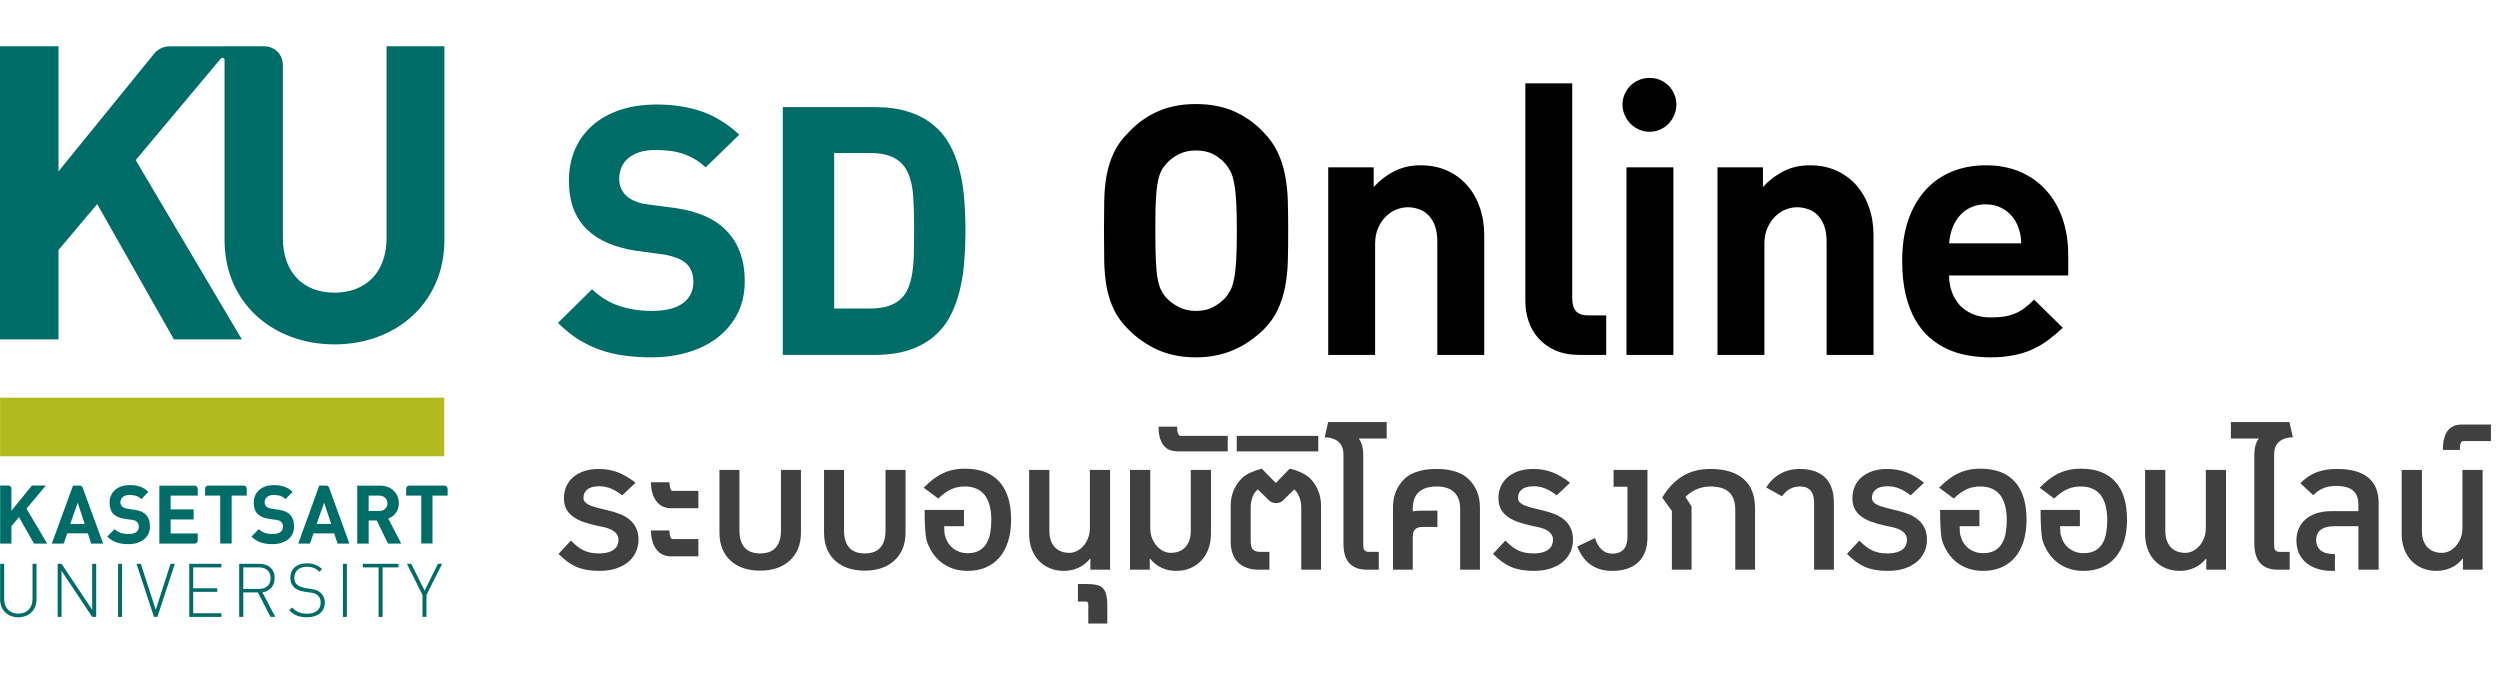 <svg width="162" height="45" viewBox="0 0 162 45" fill="none" xmlns="http://www.w3.org/2000/svg">
    <path d="M0.005 25.77H28.79V29.566H0.005V25.77Z" fill="#B2BB1D"/>
    <path d="M2.201 35.224L1.228 33.509L0.738 34.099V35.224H0.008V31.464H0.545C0.655 31.464 0.738 31.55 0.738 31.658V33.098L2.068 31.464H2.971L1.717 32.959L3.057 35.224H2.201Z" fill="#006C68"/>
    <path d="M5.036 32.577L4.552 33.951H5.491L5.036 32.577ZM5.909 35.224L5.692 34.56H4.36L4.126 35.224H3.358L4.732 31.466H5.168C5.257 31.466 5.329 31.518 5.355 31.598L6.684 35.224H5.909Z" fill="#006C68"/>
    <path d="M8.324 35.26C7.75 35.26 7.322 35.135 6.947 34.768L7.425 34.288C7.664 34.527 7.984 34.605 8.331 34.605C8.765 34.605 8.997 34.437 8.997 34.133C8.997 34.009 8.96 33.895 8.884 33.825C8.812 33.748 8.726 33.713 8.55 33.685L8.096 33.624C7.771 33.58 7.54 33.475 7.365 33.322C7.185 33.134 7.1 32.893 7.1 32.577C7.1 31.905 7.595 31.435 8.41 31.435C8.925 31.435 9.305 31.563 9.617 31.871L9.161 32.341C8.92 32.107 8.635 32.073 8.385 32.073C7.997 32.073 7.801 32.291 7.801 32.549C7.801 32.651 7.844 32.746 7.917 32.823C7.995 32.888 8.113 32.95 8.258 32.965L8.705 33.031C9.052 33.083 9.263 33.175 9.426 33.322C9.625 33.518 9.717 33.784 9.717 34.118C9.717 34.848 9.111 35.26 8.324 35.26Z" fill="#006C68"/>
    <path d="M10.327 35.224V31.471H12.607C12.719 31.471 12.813 31.561 12.813 31.667V32.117H11.058V33.007H12.548V33.663H11.058V34.568H12.813V35.029C12.813 35.135 12.719 35.224 12.607 35.224H10.327Z" fill="#006C68"/>
    <path d="M15.011 32.117V35.219H14.27V32.117H13.291V31.667C13.291 31.557 13.38 31.466 13.489 31.466H15.79C15.9 31.466 15.989 31.557 15.989 31.667V32.117H15.011Z" fill="#006C68"/>
    <path d="M17.666 35.26C17.087 35.26 16.661 35.135 16.296 34.768L16.771 34.288C17.013 34.527 17.323 34.605 17.672 34.605C18.099 34.605 18.339 34.437 18.339 34.133C18.339 34.009 18.305 33.895 18.222 33.825C18.147 33.748 18.069 33.713 17.891 33.685L17.441 33.624C17.118 33.58 16.879 33.475 16.709 33.322C16.524 33.134 16.442 32.893 16.442 32.577C16.442 31.905 16.939 31.435 17.752 31.435C18.26 31.435 18.638 31.563 18.963 31.871L18.499 32.341C18.26 32.107 17.972 32.073 17.725 32.073C17.337 32.073 17.148 32.291 17.148 32.549C17.148 32.651 17.18 32.746 17.255 32.823C17.329 32.888 17.457 32.95 17.609 32.965L18.049 33.031C18.401 33.083 18.612 33.175 18.767 33.322C18.966 33.518 19.057 33.784 19.057 34.118C19.057 34.848 18.45 35.26 17.666 35.26Z" fill="#006C68"/>
    <path d="M21.006 32.577L20.519 33.951H21.459L21.006 32.577ZM21.875 35.224L21.655 34.564H20.315L20.087 35.224H19.326L20.689 31.466H21.136C21.223 31.466 21.292 31.522 21.326 31.598L22.64 35.224H21.875Z" fill="#006C68"/>
    <path d="M24.571 32.117H23.889V33.113H24.571C24.89 33.113 25.105 32.909 25.105 32.613C25.105 32.327 24.89 32.117 24.571 32.117ZM25.141 35.224L24.412 33.726H23.889V35.224H23.148V31.471H24.625C25.389 31.471 25.843 31.991 25.843 32.613C25.843 33.144 25.518 33.475 25.159 33.601L26.001 35.224H25.141Z" fill="#006C68"/>
    <path d="M28.027 32.117V35.216H27.297V32.117H26.319V31.667C26.319 31.557 26.405 31.466 26.521 31.466H28.803C28.917 31.466 29.006 31.557 29.006 31.667V32.117H28.027Z" fill="#006C68"/>
    <path d="M1.185 40C0.494 40 0.008 39.529 0.008 38.855V36.535H0.27V38.825C0.27 39.397 0.636 39.765 1.185 39.765C1.741 39.765 2.107 39.397 2.107 38.825V36.535H2.367V38.855C2.367 39.529 1.873 40 1.185 40Z" fill="#006C68"/>
    <path d="M5.975 39.975L3.988 36.99V39.975H3.737V36.535H3.988L5.975 39.515V36.535H6.233V39.975H5.975Z" fill="#006C68"/>
    <path d="M7.652 36.535H7.91V39.975H7.652V36.535Z" fill="#006C68"/>
    <path d="M10.2 39.975H9.978L8.845 36.535H9.127L10.093 39.515L11.052 36.535H11.329L10.2 39.975Z" fill="#006C68"/>
    <path d="M12.263 39.975V36.535H14.344V36.767H12.518V38.121H14.076V38.351H12.518V39.739H14.344V39.975H12.263Z" fill="#006C68"/>
    <path d="M16.775 36.767H15.765V38.163H16.775C17.212 38.163 17.535 37.934 17.535 37.465C17.535 36.99 17.212 36.767 16.775 36.767ZM17.53 39.975L16.709 38.388H15.765V39.975H15.5V36.535H16.813C17.374 36.535 17.796 36.856 17.796 37.462C17.796 37.968 17.485 38.304 17.005 38.388L17.839 39.975H17.53Z" fill="#006C68"/>
    <path d="M19.891 40C19.376 40 19.057 39.861 18.738 39.548L18.925 39.364C19.231 39.675 19.489 39.765 19.902 39.765C20.442 39.765 20.78 39.506 20.78 39.062C20.78 38.855 20.724 38.689 20.597 38.581C20.471 38.475 20.382 38.438 20.099 38.396L19.701 38.338C19.442 38.302 19.231 38.211 19.083 38.078C18.905 37.923 18.814 37.711 18.814 37.451C18.814 36.87 19.221 36.502 19.887 36.502C20.303 36.502 20.578 36.619 20.869 36.87L20.706 37.051C20.498 36.856 20.277 36.726 19.872 36.726C19.371 36.726 19.073 37.01 19.073 37.447C19.073 37.642 19.131 37.794 19.255 37.884C19.371 37.993 19.572 38.069 19.758 38.103L20.133 38.163C20.457 38.211 20.6 38.262 20.747 38.388C20.929 38.543 21.05 38.773 21.05 39.046C21.05 39.628 20.6 40 19.891 40Z" fill="#006C68"/>
    <path d="M22.222 36.535H22.476V39.975H22.222V36.535Z" fill="#006C68"/>
    <path d="M24.792 36.767V39.975H24.532V36.767H23.509V36.535H25.819V36.767H24.792Z" fill="#006C68"/>
    <path d="M27.635 38.556V39.975H27.378V38.556L26.368 36.535H26.648L27.516 38.272L28.374 36.535H28.649L27.635 38.556Z" fill="#006C68"/>
    <path d="M25.05 3V15.415C25.05 17.638 23.71 18.964 21.676 18.964C19.631 18.964 18.33 17.638 18.33 15.415V4.201C18.33 3.539 17.794 3 17.129 3H15.335H15.151H14.551V3.004H11.778H11.608H10.979C10.885 3.004 10.785 3.018 10.679 3.04C10.418 3.105 10.163 3.256 9.984 3.484L3.792 11.101V3H0V21.993H3.792V16.197L6.299 13.224L11.27 21.993H15.672L8.792 10.376L14.303 3.8C14.348 3.757 14.408 3.733 14.466 3.759C14.514 3.779 14.551 3.827 14.551 3.884V6.971V9.596V15.551C14.551 19.638 17.698 22.316 21.676 22.316C25.645 22.316 28.797 19.638 28.797 15.551V3H25.05Z" fill="#006C68"/>
    <path d="M48.258 18.234C48.258 19.016 48.102 19.713 47.789 20.328C47.477 20.938 47.047 21.453 46.5 21.875C45.958 22.292 45.32 22.609 44.586 22.828C43.852 23.047 43.06 23.156 42.211 23.156C41.586 23.156 40.997 23.117 40.445 23.039C39.893 22.966 39.367 22.841 38.867 22.664C38.372 22.487 37.901 22.258 37.453 21.977C37.005 21.69 36.573 21.338 36.156 20.922L38.367 18.742C38.893 19.253 39.484 19.615 40.141 19.828C40.797 20.042 41.487 20.148 42.211 20.148C43.112 20.148 43.789 19.984 44.242 19.656C44.7 19.323 44.93 18.859 44.93 18.266C44.93 17.984 44.885 17.745 44.797 17.547C44.714 17.349 44.594 17.182 44.438 17.047C44.281 16.912 44.091 16.802 43.867 16.719C43.648 16.635 43.404 16.565 43.133 16.508L41.219 16.25C40.547 16.146 39.943 15.982 39.406 15.758C38.87 15.529 38.411 15.232 38.031 14.867C37.656 14.497 37.367 14.052 37.164 13.531C36.966 13.01 36.867 12.401 36.867 11.703C36.867 10.974 36.995 10.307 37.25 9.703C37.51 9.099 37.883 8.581 38.367 8.148C38.857 7.711 39.453 7.372 40.156 7.133C40.865 6.893 41.667 6.773 42.562 6.773C43.115 6.773 43.633 6.812 44.117 6.891C44.607 6.964 45.07 7.078 45.508 7.234C45.945 7.391 46.362 7.594 46.758 7.844C47.154 8.089 47.536 8.383 47.906 8.727L45.727 10.844C45.461 10.594 45.188 10.396 44.906 10.25C44.63 10.099 44.352 9.984 44.07 9.906C43.789 9.828 43.513 9.779 43.242 9.758C42.971 9.732 42.711 9.719 42.461 9.719C42.06 9.719 41.714 9.768 41.422 9.867C41.13 9.966 40.888 10.099 40.695 10.266C40.503 10.432 40.359 10.63 40.266 10.859C40.172 11.083 40.125 11.323 40.125 11.578C40.125 11.833 40.172 12.057 40.266 12.25C40.359 12.443 40.487 12.607 40.648 12.742C40.815 12.878 41.01 12.987 41.234 13.07C41.458 13.154 41.698 13.211 41.953 13.242L43.844 13.492C44.531 13.596 45.148 13.768 45.695 14.008C46.242 14.247 46.703 14.562 47.078 14.953C47.458 15.338 47.75 15.805 47.953 16.352C48.156 16.893 48.258 17.521 48.258 18.234ZM62.562 14.875C62.562 15.568 62.536 16.25 62.484 16.922C62.437 17.594 62.338 18.232 62.187 18.836C62.041 19.435 61.833 19.99 61.562 20.5C61.296 21.005 60.942 21.445 60.5 21.82C60.062 22.19 59.526 22.479 58.89 22.688C58.255 22.896 57.497 23 56.617 23H50.726V6.938H56.617C57.476 6.938 58.218 7.036 58.843 7.234C59.474 7.432 60.007 7.711 60.445 8.07C60.888 8.424 61.247 8.849 61.523 9.344C61.799 9.839 62.013 10.38 62.164 10.969C62.32 11.557 62.424 12.182 62.476 12.844C62.533 13.505 62.562 14.182 62.562 14.875ZM59.234 14.875C59.234 14.088 59.216 13.388 59.179 12.773C59.143 12.159 59.031 11.641 58.843 11.219C58.661 10.792 58.372 10.469 57.976 10.25C57.586 10.026 57.036 9.914 56.328 9.914H54.054V19.992H56.328C56.812 19.992 57.218 19.94 57.546 19.836C57.88 19.732 58.153 19.578 58.367 19.375C58.586 19.172 58.752 18.924 58.867 18.633C58.986 18.336 59.072 18 59.125 17.625C59.182 17.245 59.213 16.826 59.218 16.367C59.229 15.904 59.234 15.406 59.234 14.875Z" fill="#006C67"/>
    <path d="M83.475 14.969C83.475 15.667 83.467 16.315 83.452 16.914C83.436 17.513 83.376 18.076 83.272 18.602C83.173 19.122 83.014 19.612 82.796 20.07C82.582 20.529 82.275 20.961 81.874 21.367C81.587 21.638 81.285 21.885 80.967 22.109C80.65 22.328 80.311 22.516 79.952 22.672C79.592 22.828 79.207 22.948 78.796 23.031C78.389 23.115 77.954 23.156 77.491 23.156C76.579 23.156 75.764 22.997 75.046 22.68C74.332 22.362 73.697 21.924 73.139 21.367C72.723 20.961 72.405 20.529 72.186 20.07C71.967 19.612 71.809 19.122 71.71 18.602C71.616 18.076 71.564 17.513 71.553 16.914C71.543 16.315 71.538 15.667 71.538 14.969C71.538 14.281 71.543 13.638 71.553 13.039C71.564 12.44 71.616 11.878 71.71 11.352C71.809 10.825 71.967 10.333 72.186 9.875C72.405 9.411 72.723 8.977 73.139 8.57C73.702 7.971 74.337 7.518 75.046 7.211C75.759 6.898 76.574 6.742 77.491 6.742C78.418 6.742 79.241 6.898 79.96 7.211C80.678 7.523 81.316 7.977 81.874 8.57C82.275 8.977 82.582 9.411 82.796 9.875C83.014 10.333 83.173 10.825 83.272 11.352C83.376 11.878 83.436 12.44 83.452 13.039C83.467 13.638 83.475 14.281 83.475 14.969ZM80.147 14.969C80.147 14.219 80.134 13.599 80.108 13.109C80.082 12.615 80.038 12.208 79.975 11.891C79.918 11.568 79.84 11.31 79.741 11.117C79.642 10.925 79.522 10.747 79.382 10.586C79.168 10.341 78.907 10.141 78.6 9.984C78.298 9.828 77.928 9.75 77.491 9.75C77.09 9.75 76.728 9.828 76.405 9.984C76.082 10.141 75.814 10.341 75.6 10.586C75.501 10.69 75.413 10.802 75.335 10.922C75.262 11.042 75.197 11.182 75.139 11.344C75.087 11.5 75.043 11.682 75.007 11.891C74.97 12.099 74.941 12.349 74.921 12.641C74.9 12.927 74.884 13.263 74.874 13.648C74.868 14.029 74.866 14.469 74.866 14.969C74.866 15.713 74.876 16.331 74.897 16.82C74.918 17.305 74.954 17.706 75.007 18.023C75.064 18.341 75.139 18.596 75.233 18.789C75.327 18.982 75.449 19.159 75.6 19.32C75.814 19.544 76.082 19.74 76.405 19.906C76.728 20.068 77.09 20.148 77.491 20.148C77.923 20.148 78.293 20.068 78.6 19.906C78.907 19.74 79.168 19.544 79.382 19.32C79.522 19.159 79.642 18.982 79.741 18.789C79.84 18.596 79.918 18.341 79.975 18.023C80.038 17.706 80.082 17.305 80.108 16.82C80.134 16.331 80.147 15.713 80.147 14.969ZM93.139 23V15.672C93.139 15.25 93.084 14.896 92.975 14.609C92.865 14.323 92.72 14.094 92.537 13.922C92.36 13.745 92.154 13.62 91.92 13.547C91.691 13.469 91.457 13.43 91.217 13.43C90.977 13.43 90.733 13.479 90.483 13.578C90.233 13.677 90.006 13.828 89.803 14.031C89.6 14.229 89.433 14.477 89.303 14.773C89.173 15.065 89.108 15.406 89.108 15.797V23H86.069V10.844H89.014V12.117C89.425 11.675 89.879 11.331 90.373 11.086C90.868 10.836 91.428 10.711 92.053 10.711C92.694 10.711 93.266 10.825 93.772 11.055C94.282 11.284 94.714 11.602 95.069 12.008C95.428 12.414 95.701 12.893 95.889 13.445C96.082 13.992 96.178 14.586 96.178 15.227V23H93.139ZM102.388 23C101.763 23 101.227 22.901 100.779 22.703C100.336 22.5 99.969 22.234 99.677 21.906C99.391 21.578 99.18 21.206 99.045 20.789C98.909 20.372 98.842 19.948 98.842 19.516V5.398H101.881V19.32C101.881 19.69 101.959 19.969 102.115 20.156C102.276 20.344 102.55 20.438 102.935 20.438H104.084V23H102.388ZM105.396 23V10.844H108.435V23H105.396ZM105.138 6.773C105.138 6.534 105.185 6.31 105.279 6.102C105.372 5.888 105.497 5.703 105.654 5.547C105.815 5.391 106.003 5.268 106.216 5.18C106.43 5.091 106.656 5.047 106.896 5.047C107.135 5.047 107.359 5.091 107.568 5.18C107.781 5.268 107.966 5.391 108.122 5.547C108.279 5.703 108.401 5.888 108.49 6.102C108.583 6.31 108.63 6.534 108.63 6.773C108.63 7.013 108.583 7.24 108.49 7.453C108.401 7.667 108.279 7.854 108.122 8.016C107.966 8.177 107.781 8.305 107.568 8.398C107.359 8.492 107.135 8.539 106.896 8.539C106.656 8.539 106.43 8.492 106.216 8.398C106.003 8.305 105.815 8.177 105.654 8.016C105.497 7.854 105.372 7.667 105.279 7.453C105.185 7.24 105.138 7.013 105.138 6.773ZM118.364 23V15.672C118.364 15.25 118.309 14.896 118.2 14.609C118.091 14.323 117.945 14.094 117.763 13.922C117.585 13.745 117.38 13.62 117.145 13.547C116.916 13.469 116.682 13.43 116.442 13.43C116.203 13.43 115.958 13.479 115.708 13.578C115.458 13.677 115.231 13.828 115.028 14.031C114.825 14.229 114.658 14.477 114.528 14.773C114.398 15.065 114.333 15.406 114.333 15.797V23H111.294V10.844H114.239V12.117C114.651 11.675 115.104 11.331 115.599 11.086C116.093 10.836 116.653 10.711 117.278 10.711C117.919 10.711 118.492 10.825 118.997 11.055C119.507 11.284 119.94 11.602 120.294 12.008C120.653 12.414 120.927 12.893 121.114 13.445C121.307 13.992 121.403 14.586 121.403 15.227V23H118.364ZM126.301 17.852C126.301 18.242 126.364 18.604 126.489 18.938C126.614 19.271 126.791 19.56 127.02 19.805C127.254 20.044 127.536 20.232 127.864 20.367C128.197 20.503 128.572 20.57 128.989 20.57C129.332 20.57 129.635 20.549 129.895 20.508C130.161 20.461 130.4 20.391 130.614 20.297C130.832 20.203 131.036 20.083 131.223 19.938C131.416 19.792 131.611 19.617 131.809 19.414L133.668 21.242C133.345 21.544 133.023 21.815 132.7 22.055C132.382 22.289 132.038 22.49 131.668 22.656C131.304 22.818 130.9 22.94 130.457 23.023C130.02 23.112 129.52 23.156 128.957 23.156C128.478 23.156 128.004 23.115 127.536 23.031C127.067 22.953 126.621 22.818 126.2 22.625C125.778 22.432 125.387 22.18 125.028 21.867C124.674 21.555 124.364 21.167 124.098 20.703C123.838 20.24 123.632 19.695 123.481 19.07C123.335 18.44 123.262 17.713 123.262 16.891C123.262 15.906 123.392 15.031 123.653 14.266C123.918 13.5 124.288 12.854 124.762 12.328C125.241 11.797 125.812 11.396 126.473 11.125C127.14 10.849 127.874 10.711 128.676 10.711C129.525 10.711 130.28 10.857 130.942 11.148C131.603 11.44 132.161 11.844 132.614 12.359C133.072 12.875 133.421 13.487 133.661 14.195C133.9 14.904 134.02 15.675 134.02 16.508V17.852H126.301ZM130.973 15.766C130.973 15.448 130.924 15.138 130.825 14.836C130.726 14.529 130.58 14.258 130.387 14.023C130.194 13.789 129.955 13.602 129.668 13.461C129.382 13.315 129.051 13.242 128.676 13.242C128.317 13.242 127.996 13.307 127.715 13.438C127.434 13.562 127.194 13.74 126.996 13.969C126.799 14.193 126.64 14.458 126.52 14.766C126.405 15.073 126.332 15.406 126.301 15.766H130.973Z" fill="black"/>
    <path d="M41.375 34.978C41.375 35.243 41.323 35.497 41.219 35.739C41.115 35.982 40.957 36.197 40.746 36.384C40.535 36.569 40.27 36.717 39.949 36.829C39.632 36.939 39.259 36.993 38.832 36.993C38.533 36.993 38.262 36.971 38.02 36.927C37.78 36.885 37.556 36.82 37.348 36.732C37.142 36.641 36.945 36.526 36.758 36.388C36.573 36.25 36.384 36.085 36.191 35.892L36.992 35.029C37.133 35.169 37.268 35.292 37.398 35.396C37.529 35.5 37.664 35.587 37.805 35.657C37.945 35.725 38.096 35.776 38.258 35.81C38.419 35.844 38.6 35.861 38.801 35.861C39.04 35.861 39.241 35.837 39.402 35.79C39.566 35.743 39.698 35.68 39.797 35.599C39.898 35.518 39.97 35.424 40.012 35.318C40.056 35.211 40.078 35.098 40.078 34.978C40.078 34.853 40.051 34.746 39.996 34.657C39.944 34.566 39.874 34.489 39.785 34.427C39.699 34.362 39.599 34.309 39.484 34.267C39.372 34.225 39.257 34.19 39.137 34.161L38.625 34.052C38.3 33.979 38.008 33.896 37.75 33.802C37.495 33.706 37.277 33.589 37.098 33.45C36.918 33.312 36.78 33.148 36.684 32.958C36.59 32.766 36.543 32.538 36.543 32.275C36.543 32.014 36.591 31.769 36.688 31.54C36.784 31.311 36.927 31.112 37.117 30.943C37.307 30.771 37.544 30.635 37.828 30.536C38.112 30.437 38.441 30.388 38.816 30.388C39.043 30.388 39.259 30.407 39.465 30.447C39.671 30.483 39.868 30.539 40.059 30.614C40.251 30.69 40.44 30.784 40.625 30.896C40.81 31.005 40.996 31.134 41.184 31.282L40.32 32.099C40.195 32.002 40.073 31.918 39.953 31.845C39.836 31.772 39.716 31.711 39.594 31.661C39.474 31.612 39.35 31.574 39.223 31.548C39.095 31.522 38.96 31.509 38.816 31.509C38.637 31.509 38.483 31.529 38.355 31.568C38.228 31.607 38.124 31.661 38.043 31.732C37.962 31.799 37.902 31.88 37.863 31.974C37.827 32.068 37.809 32.168 37.809 32.275C37.809 32.358 37.832 32.432 37.879 32.497C37.926 32.56 37.992 32.617 38.078 32.669C38.164 32.719 38.27 32.766 38.395 32.81C38.52 32.852 38.66 32.892 38.816 32.931L39.406 33.075C39.68 33.138 39.935 33.216 40.172 33.31C40.411 33.404 40.62 33.525 40.797 33.673C40.977 33.819 41.117 33.999 41.219 34.212C41.323 34.423 41.375 34.678 41.375 34.978ZM43.379 34.372C43.386 34.542 43.406 34.677 43.437 34.779C43.471 34.88 43.517 34.931 43.574 34.931H45.254V36.052H43.445C43.304 36.052 43.16 36.025 43.011 35.97C42.866 35.915 42.732 35.823 42.609 35.693C42.489 35.562 42.389 35.391 42.308 35.177C42.23 34.961 42.187 34.693 42.179 34.372H43.379ZM43.379 31.251C43.386 31.421 43.406 31.556 43.437 31.657C43.471 31.759 43.517 31.81 43.574 31.81H45.254V32.931H43.445C43.304 32.931 43.16 32.904 43.011 32.849C42.866 32.794 42.732 32.702 42.609 32.572C42.489 32.441 42.389 32.269 42.308 32.056C42.23 31.84 42.187 31.572 42.179 31.251H43.379ZM49.261 36.978C48.868 36.978 48.509 36.924 48.183 36.818C47.86 36.708 47.583 36.549 47.351 36.341C47.119 36.133 46.94 35.876 46.812 35.572C46.684 35.264 46.621 34.913 46.621 34.517V30.45H47.917V34.388C47.917 34.859 48.027 35.223 48.246 35.478C48.464 35.733 48.803 35.861 49.261 35.861C49.717 35.861 50.054 35.733 50.273 35.478C50.494 35.223 50.605 34.859 50.605 34.388V30.45H51.902V34.517C51.902 34.913 51.837 35.264 51.707 35.572C51.576 35.876 51.394 36.133 51.16 36.341C50.928 36.549 50.651 36.708 50.328 36.818C50.005 36.924 49.649 36.978 49.261 36.978ZM56.038 36.978C55.645 36.978 55.286 36.924 54.96 36.818C54.637 36.708 54.36 36.549 54.128 36.341C53.897 36.133 53.717 35.876 53.589 35.572C53.462 35.264 53.398 34.913 53.398 34.517V30.45H54.695V34.388C54.695 34.859 54.804 35.223 55.023 35.478C55.242 35.733 55.58 35.861 56.038 35.861C56.494 35.861 56.831 35.733 57.05 35.478C57.272 35.223 57.382 34.859 57.382 34.388V30.45H58.679V34.517C58.679 34.913 58.614 35.264 58.484 35.572C58.353 35.876 58.171 36.133 57.937 36.341C57.705 36.549 57.428 36.708 57.105 36.818C56.782 36.924 56.426 36.978 56.038 36.978ZM62.464 34.099H61.183C61.183 34.245 61.188 34.38 61.198 34.505C61.211 34.627 61.239 34.738 61.28 34.837C61.319 34.965 61.378 35.09 61.456 35.212C61.537 35.332 61.637 35.439 61.757 35.532C61.877 35.626 62.015 35.702 62.171 35.759C62.33 35.816 62.507 35.845 62.702 35.845C63.015 35.845 63.27 35.786 63.468 35.669C63.668 35.552 63.825 35.394 63.937 35.197C64.051 34.999 64.129 34.769 64.171 34.509C64.215 34.249 64.237 33.974 64.237 33.685C64.237 33.518 64.227 33.349 64.206 33.177C64.188 33.002 64.154 32.836 64.105 32.677C64.058 32.518 63.993 32.368 63.909 32.228C63.826 32.087 63.721 31.965 63.593 31.861C63.465 31.756 63.312 31.674 63.132 31.614C62.955 31.555 62.748 31.525 62.511 31.525C62.357 31.525 62.209 31.539 62.066 31.568C61.925 31.594 61.786 31.638 61.648 31.7C61.51 31.763 61.37 31.844 61.23 31.943C61.092 32.042 60.948 32.163 60.8 32.306L59.855 31.603C60.058 31.4 60.257 31.221 60.452 31.068C60.65 30.914 60.855 30.786 61.066 30.685C61.279 30.581 61.506 30.503 61.745 30.45C61.985 30.398 62.25 30.372 62.542 30.372C63.511 30.372 64.249 30.652 64.757 31.212C65.265 31.772 65.519 32.596 65.519 33.685C65.519 34.2 65.455 34.663 65.327 35.072C65.2 35.48 65.015 35.828 64.773 36.114C64.53 36.398 64.235 36.616 63.886 36.767C63.537 36.918 63.142 36.993 62.702 36.993C62.377 36.993 62.076 36.949 61.8 36.861C61.524 36.772 61.275 36.647 61.054 36.486C60.833 36.322 60.64 36.125 60.476 35.896C60.312 35.664 60.179 35.406 60.077 35.122C60.041 35.018 60.012 34.884 59.991 34.72C59.971 34.556 59.955 34.379 59.944 34.189C59.934 33.996 59.926 33.801 59.921 33.603C59.918 33.402 59.917 33.216 59.917 33.044H62.464V34.099ZM70.655 36.915V36.181C70.423 36.467 70.159 36.674 69.862 36.802C69.568 36.93 69.262 36.993 68.944 36.993C68.6 36.993 68.289 36.934 68.011 36.814C67.732 36.694 67.494 36.527 67.296 36.314C67.1 36.1 66.949 35.846 66.843 35.552C66.739 35.255 66.686 34.931 66.686 34.579V30.45H67.999V34.388C67.999 34.641 68.033 34.858 68.1 35.04C68.168 35.22 68.261 35.368 68.378 35.486C68.495 35.603 68.632 35.689 68.788 35.743C68.947 35.798 69.116 35.825 69.296 35.825C69.46 35.825 69.621 35.786 69.78 35.708C69.939 35.627 70.081 35.517 70.206 35.376C70.331 35.233 70.431 35.064 70.507 34.868C70.585 34.673 70.624 34.46 70.624 34.228V30.45H71.933V36.915H70.655ZM70.522 39.267C70.522 39.204 70.519 39.154 70.514 39.114C70.507 39.075 70.495 39.045 70.479 39.025C70.463 39.006 70.444 38.993 70.421 38.986C70.394 38.98 70.363 38.978 70.327 38.978H69.85V37.845H70.409C70.656 37.845 70.866 37.862 71.038 37.896C71.21 37.932 71.349 38.001 71.456 38.103C71.56 38.204 71.635 38.346 71.682 38.529C71.729 38.714 71.753 38.954 71.753 39.251V40.404H70.522V39.267ZM73.225 36.915V30.45H74.537V34.228C74.537 34.46 74.575 34.673 74.651 34.868C74.729 35.064 74.831 35.233 74.956 35.376C75.081 35.517 75.222 35.627 75.381 35.708C75.54 35.786 75.702 35.825 75.866 35.825C76.045 35.825 76.213 35.798 76.37 35.743C76.528 35.689 76.666 35.603 76.784 35.486C76.901 35.368 76.993 35.22 77.061 35.04C77.129 34.858 77.162 34.641 77.162 34.388V30.45H78.471V34.579C78.471 34.931 78.418 35.255 78.311 35.552C78.207 35.846 78.056 36.1 77.858 36.314C77.662 36.527 77.426 36.694 77.147 36.814C76.871 36.934 76.561 36.993 76.217 36.993C76.056 36.993 75.897 36.978 75.741 36.947C75.587 36.915 75.437 36.867 75.291 36.802C75.148 36.737 75.01 36.654 74.877 36.552C74.745 36.448 74.621 36.324 74.506 36.181V36.915H73.225ZM76.276 27.65C76.276 27.837 76.296 27.983 76.338 28.087C76.38 28.191 76.428 28.243 76.483 28.243H79.557V29.251H76.338C76.195 29.251 76.049 29.232 75.901 29.193C75.75 29.154 75.614 29.077 75.494 28.962C75.372 28.848 75.272 28.686 75.194 28.478C75.115 28.267 75.076 27.991 75.076 27.65H76.276ZM81.506 31.716C81.363 31.828 81.249 31.989 81.166 32.2C81.085 32.411 81.045 32.65 81.045 32.915V35.075C81.045 35.187 81.055 35.286 81.076 35.372C81.097 35.458 81.131 35.53 81.178 35.587C81.227 35.644 81.292 35.689 81.373 35.72C81.456 35.749 81.561 35.763 81.686 35.763H82.26V36.915H81.572C81.268 36.915 81.001 36.872 80.772 36.786C80.545 36.7 80.355 36.578 80.201 36.419C80.05 36.26 79.937 36.069 79.861 35.845C79.786 35.618 79.748 35.367 79.748 35.091V32.786C79.748 32.401 79.817 32.053 79.955 31.743C80.096 31.431 80.283 31.165 80.518 30.947C80.661 30.819 80.839 30.708 81.053 30.614C81.269 30.518 81.506 30.437 81.764 30.372L82.674 31.298L83.572 30.372C83.83 30.427 84.068 30.505 84.287 30.607C84.508 30.706 84.691 30.819 84.834 30.947C85.084 31.173 85.274 31.443 85.404 31.755C85.537 32.065 85.603 32.409 85.603 32.786V36.915H84.322V32.915C84.322 32.788 84.312 32.664 84.291 32.544C84.27 32.424 84.239 32.312 84.197 32.208C84.158 32.104 84.11 32.01 84.053 31.927C83.995 31.841 83.932 31.771 83.861 31.716L83.154 32.419C83.092 32.484 83.019 32.531 82.936 32.56C82.852 32.589 82.768 32.603 82.682 32.603C82.598 32.6 82.516 32.583 82.436 32.552C82.355 32.521 82.286 32.477 82.228 32.419L81.506 31.716ZM80.142 28.243H85.424V29.251H80.142V28.243ZM87.056 29.411C87.056 29.263 87.031 29.124 86.982 28.993C86.935 28.863 86.861 28.75 86.759 28.654C86.66 28.557 86.534 28.482 86.38 28.427C86.229 28.37 86.05 28.341 85.841 28.341L86.064 27.349H89.857V28.419H88.048C88.108 28.495 88.156 28.578 88.193 28.669C88.232 28.758 88.262 28.848 88.283 28.939C88.304 29.027 88.318 29.114 88.326 29.2C88.334 29.284 88.337 29.359 88.337 29.427V35.22C88.337 35.295 88.34 35.367 88.345 35.435C88.35 35.5 88.365 35.557 88.388 35.607C88.414 35.656 88.453 35.695 88.505 35.724C88.558 35.75 88.629 35.763 88.72 35.763H89.345V36.915H88.591C88.302 36.915 88.06 36.874 87.865 36.79C87.669 36.707 87.512 36.591 87.392 36.443C87.272 36.294 87.186 36.117 87.134 35.911C87.082 35.706 87.056 35.48 87.056 35.236V29.411ZM91.548 36.915H90.267V32.868C90.267 32.48 90.333 32.131 90.466 31.822C90.602 31.509 90.785 31.245 91.017 31.029C91.15 30.901 91.299 30.796 91.466 30.712C91.635 30.629 91.81 30.564 91.99 30.517C92.172 30.467 92.357 30.433 92.544 30.415C92.732 30.397 92.911 30.388 93.083 30.388C93.255 30.388 93.435 30.397 93.622 30.415C93.81 30.433 93.993 30.467 94.173 30.517C94.355 30.564 94.53 30.629 94.697 30.712C94.863 30.796 95.013 30.901 95.146 31.029C95.38 31.245 95.564 31.509 95.697 31.822C95.832 32.131 95.9 32.48 95.9 32.868V36.915H94.618V32.978C94.618 32.725 94.583 32.508 94.513 32.325C94.443 32.143 94.341 31.993 94.208 31.876C94.078 31.756 93.918 31.668 93.728 31.611C93.538 31.553 93.323 31.525 93.083 31.525C92.609 31.525 92.238 31.637 91.97 31.861C91.704 32.082 91.564 32.428 91.548 32.9V33.138C91.689 33.107 91.865 33.091 92.076 33.091H93.146V34.146H92.204C92.074 34.146 91.967 34.16 91.884 34.189C91.801 34.217 91.733 34.26 91.681 34.318C91.632 34.372 91.596 34.441 91.576 34.525C91.557 34.608 91.548 34.706 91.548 34.818V36.915ZM101.931 34.978C101.931 35.243 101.879 35.497 101.775 35.739C101.67 35.982 101.513 36.197 101.302 36.384C101.091 36.569 100.825 36.717 100.505 36.829C100.187 36.939 99.815 36.993 99.388 36.993C99.088 36.993 98.817 36.971 98.575 36.927C98.336 36.885 98.112 36.82 97.903 36.732C97.698 36.641 97.501 36.526 97.314 36.388C97.129 36.25 96.94 36.085 96.747 35.892L97.548 35.029C97.689 35.169 97.824 35.292 97.954 35.396C98.084 35.5 98.22 35.587 98.36 35.657C98.501 35.725 98.652 35.776 98.814 35.81C98.975 35.844 99.156 35.861 99.356 35.861C99.596 35.861 99.797 35.837 99.958 35.79C100.122 35.743 100.254 35.68 100.353 35.599C100.454 35.518 100.526 35.424 100.567 35.318C100.612 35.211 100.634 35.098 100.634 34.978C100.634 34.853 100.607 34.746 100.552 34.657C100.5 34.566 100.429 34.489 100.341 34.427C100.255 34.362 100.155 34.309 100.04 34.267C99.928 34.225 99.812 34.19 99.692 34.161L99.181 34.052C98.855 33.979 98.564 33.896 98.306 33.802C98.05 33.706 97.833 33.589 97.653 33.45C97.474 33.312 97.336 33.148 97.239 32.958C97.146 32.766 97.099 32.538 97.099 32.275C97.099 32.014 97.147 31.769 97.243 31.54C97.34 31.311 97.483 31.112 97.673 30.943C97.863 30.771 98.1 30.635 98.384 30.536C98.668 30.437 98.997 30.388 99.372 30.388C99.599 30.388 99.815 30.407 100.021 30.447C100.226 30.483 100.424 30.539 100.614 30.614C100.807 30.69 100.996 30.784 101.181 30.896C101.366 31.005 101.552 31.134 101.739 31.282L100.876 32.099C100.751 32.002 100.629 31.918 100.509 31.845C100.392 31.772 100.272 31.711 100.15 31.661C100.03 31.612 99.906 31.574 99.778 31.548C99.651 31.522 99.515 31.509 99.372 31.509C99.192 31.509 99.039 31.529 98.911 31.568C98.784 31.607 98.679 31.661 98.599 31.732C98.518 31.799 98.458 31.88 98.419 31.974C98.383 32.068 98.364 32.168 98.364 32.275C98.364 32.358 98.388 32.432 98.435 32.497C98.481 32.56 98.548 32.617 98.634 32.669C98.72 32.719 98.825 32.766 98.95 32.81C99.075 32.852 99.216 32.892 99.372 32.931L99.962 33.075C100.235 33.138 100.491 33.216 100.728 33.31C100.967 33.404 101.176 33.525 101.353 33.673C101.532 33.819 101.673 33.999 101.775 34.212C101.879 34.423 101.931 34.678 101.931 34.978ZM103.36 34.868C103.457 35.191 103.6 35.44 103.79 35.614C103.983 35.789 104.208 35.876 104.466 35.876C104.64 35.876 104.79 35.852 104.915 35.802C105.043 35.75 105.145 35.678 105.224 35.587C105.304 35.493 105.363 35.38 105.399 35.247C105.438 35.114 105.458 34.966 105.458 34.802V31.54H104.559V30.45H106.755V34.837C106.755 35.181 106.704 35.487 106.602 35.755C106.501 36.023 106.352 36.25 106.157 36.435C105.962 36.617 105.722 36.756 105.438 36.853C105.154 36.947 104.83 36.993 104.466 36.993C104.174 36.993 103.91 36.957 103.673 36.884C103.438 36.811 103.229 36.707 103.044 36.572C102.859 36.434 102.697 36.267 102.559 36.072C102.421 35.876 102.304 35.656 102.208 35.411L103.36 34.868ZM109.614 32.818V36.915H108.337V33.107L107.712 32.243C108.079 31.629 108.518 31.167 109.028 30.857C109.541 30.544 110.143 30.388 110.833 30.388C111.317 30.388 111.74 30.445 112.102 30.56C112.464 30.672 112.765 30.837 113.005 31.056C113.247 31.272 113.428 31.539 113.548 31.857C113.667 32.174 113.727 32.538 113.727 32.947V36.915H112.446V33.044C112.446 32.768 112.409 32.534 112.337 32.341C112.264 32.148 112.158 31.992 112.02 31.872C111.882 31.75 111.712 31.661 111.508 31.607C111.305 31.552 111.074 31.525 110.813 31.525C110.68 31.525 110.544 31.538 110.403 31.564C110.265 31.59 110.127 31.63 109.989 31.685C109.853 31.739 109.719 31.81 109.587 31.896C109.456 31.979 109.333 32.079 109.215 32.197L109.614 32.818ZM114.45 31.587C114.692 31.199 114.998 30.902 115.368 30.697C115.74 30.491 116.159 30.388 116.625 30.388C116.99 30.388 117.31 30.436 117.586 30.532C117.862 30.629 118.093 30.769 118.278 30.954C118.463 31.139 118.602 31.367 118.696 31.638C118.789 31.909 118.836 32.217 118.836 32.564V36.915H117.555V32.595C117.555 32.431 117.538 32.284 117.504 32.154C117.473 32.021 117.421 31.907 117.348 31.814C117.275 31.72 117.179 31.648 117.059 31.599C116.942 31.549 116.797 31.525 116.625 31.525C116.394 31.525 116.181 31.577 115.989 31.681C115.799 31.785 115.628 31.945 115.477 32.161L114.45 31.587ZM124.867 34.978C124.867 35.243 124.815 35.497 124.711 35.739C124.607 35.982 124.449 36.197 124.238 36.384C124.028 36.569 123.762 36.717 123.442 36.829C123.124 36.939 122.751 36.993 122.324 36.993C122.025 36.993 121.754 36.971 121.512 36.927C121.272 36.885 121.048 36.82 120.84 36.732C120.634 36.641 120.438 36.526 120.25 36.388C120.065 36.25 119.876 36.085 119.684 35.892L120.485 35.029C120.625 35.169 120.761 35.292 120.891 35.396C121.021 35.5 121.156 35.587 121.297 35.657C121.438 35.725 121.589 35.776 121.75 35.81C121.912 35.844 122.093 35.861 122.293 35.861C122.533 35.861 122.733 35.837 122.895 35.79C123.059 35.743 123.19 35.68 123.289 35.599C123.391 35.518 123.462 35.424 123.504 35.318C123.548 35.211 123.571 35.098 123.571 34.978C123.571 34.853 123.543 34.746 123.488 34.657C123.436 34.566 123.366 34.489 123.278 34.427C123.192 34.362 123.091 34.309 122.977 34.267C122.865 34.225 122.749 34.19 122.629 34.161L122.117 34.052C121.792 33.979 121.5 33.896 121.242 33.802C120.987 33.706 120.77 33.589 120.59 33.45C120.41 33.312 120.272 33.148 120.176 32.958C120.082 32.766 120.035 32.538 120.035 32.275C120.035 32.014 120.084 31.769 120.18 31.54C120.276 31.311 120.419 31.112 120.61 30.943C120.8 30.771 121.037 30.635 121.321 30.536C121.604 30.437 121.934 30.388 122.309 30.388C122.535 30.388 122.751 30.407 122.957 30.447C123.163 30.483 123.361 30.539 123.551 30.614C123.744 30.69 123.932 30.784 124.117 30.896C124.302 31.005 124.488 31.134 124.676 31.282L123.813 32.099C123.688 32.002 123.565 31.918 123.446 31.845C123.328 31.772 123.209 31.711 123.086 31.661C122.966 31.612 122.843 31.574 122.715 31.548C122.587 31.522 122.452 31.509 122.309 31.509C122.129 31.509 121.975 31.529 121.848 31.568C121.72 31.607 121.616 31.661 121.535 31.732C121.455 31.799 121.395 31.88 121.356 31.974C121.319 32.068 121.301 32.168 121.301 32.275C121.301 32.358 121.324 32.432 121.371 32.497C121.418 32.56 121.485 32.617 121.571 32.669C121.656 32.719 121.762 32.766 121.887 32.81C122.012 32.852 122.153 32.892 122.309 32.931L122.899 33.075C123.172 33.138 123.427 33.216 123.664 33.31C123.904 33.404 124.112 33.525 124.289 33.673C124.469 33.819 124.61 33.999 124.711 34.212C124.815 34.423 124.867 34.678 124.867 34.978ZM128.266 34.099H126.984C126.984 34.245 126.99 34.38 127 34.505C127.013 34.627 127.04 34.738 127.082 34.837C127.121 34.965 127.18 35.09 127.258 35.212C127.339 35.332 127.439 35.439 127.559 35.532C127.678 35.626 127.816 35.702 127.973 35.759C128.131 35.816 128.309 35.845 128.504 35.845C128.816 35.845 129.072 35.786 129.27 35.669C129.47 35.552 129.626 35.394 129.738 35.197C129.853 34.999 129.931 34.769 129.973 34.509C130.017 34.249 130.039 33.974 130.039 33.685C130.039 33.518 130.029 33.349 130.008 33.177C129.99 33.002 129.956 32.836 129.906 32.677C129.859 32.518 129.794 32.368 129.711 32.228C129.628 32.087 129.522 31.965 129.395 31.861C129.267 31.756 129.113 31.674 128.934 31.614C128.756 31.555 128.549 31.525 128.312 31.525C128.159 31.525 128.01 31.539 127.867 31.568C127.727 31.594 127.587 31.638 127.449 31.7C127.311 31.763 127.172 31.844 127.031 31.943C126.893 32.042 126.75 32.163 126.602 32.306L125.656 31.603C125.859 31.4 126.059 31.221 126.254 31.068C126.452 30.914 126.656 30.786 126.867 30.685C127.081 30.581 127.307 30.503 127.547 30.45C127.786 30.398 128.052 30.372 128.344 30.372C129.312 30.372 130.051 30.652 130.559 31.212C131.066 31.772 131.32 32.596 131.32 33.685C131.32 34.2 131.256 34.663 131.129 35.072C131.001 35.48 130.816 35.828 130.574 36.114C130.332 36.398 130.036 36.616 129.687 36.767C129.339 36.918 128.944 36.993 128.504 36.993C128.178 36.993 127.878 36.949 127.602 36.861C127.325 36.772 127.077 36.647 126.855 36.486C126.634 36.322 126.441 36.125 126.277 35.896C126.113 35.664 125.98 35.406 125.879 35.122C125.842 35.018 125.814 34.884 125.793 34.72C125.772 34.556 125.756 34.379 125.746 34.189C125.736 33.996 125.728 33.801 125.723 33.603C125.72 33.402 125.719 33.216 125.719 33.044H128.266V34.099ZM134.777 34.099H133.496C133.496 34.245 133.501 34.38 133.511 34.505C133.524 34.627 133.552 34.738 133.593 34.837C133.633 34.965 133.691 35.09 133.769 35.212C133.85 35.332 133.95 35.439 134.07 35.532C134.19 35.626 134.328 35.702 134.484 35.759C134.643 35.816 134.82 35.845 135.015 35.845C135.328 35.845 135.583 35.786 135.781 35.669C135.982 35.552 136.138 35.394 136.25 35.197C136.364 34.999 136.442 34.769 136.484 34.509C136.528 34.249 136.551 33.974 136.551 33.685C136.551 33.518 136.54 33.349 136.519 33.177C136.501 33.002 136.467 32.836 136.418 32.677C136.371 32.518 136.306 32.368 136.222 32.228C136.139 32.087 136.034 31.965 135.906 31.861C135.778 31.756 135.625 31.674 135.445 31.614C135.268 31.555 135.061 31.525 134.824 31.525C134.67 31.525 134.522 31.539 134.379 31.568C134.238 31.594 134.099 31.638 133.961 31.7C133.823 31.763 133.683 31.844 133.543 31.943C133.405 32.042 133.261 32.163 133.113 32.306L132.168 31.603C132.371 31.4 132.57 31.221 132.765 31.068C132.963 30.914 133.168 30.786 133.379 30.685C133.592 30.581 133.819 30.503 134.058 30.45C134.298 30.398 134.564 30.372 134.855 30.372C135.824 30.372 136.562 30.652 137.07 31.212C137.578 31.772 137.832 32.596 137.832 33.685C137.832 34.2 137.768 34.663 137.64 35.072C137.513 35.48 137.328 35.828 137.086 36.114C136.843 36.398 136.548 36.616 136.199 36.767C135.85 36.918 135.455 36.993 135.015 36.993C134.69 36.993 134.389 36.949 134.113 36.861C133.837 36.772 133.588 36.647 133.367 36.486C133.146 36.322 132.953 36.125 132.789 35.896C132.625 35.664 132.492 35.406 132.39 35.122C132.354 35.018 132.325 34.884 132.304 34.72C132.284 34.556 132.268 34.379 132.258 34.189C132.247 33.996 132.239 33.801 132.234 33.603C132.232 33.402 132.23 33.216 132.23 33.044H134.777V34.099ZM142.968 36.915V36.181C142.737 36.467 142.472 36.674 142.175 36.802C141.881 36.93 141.575 36.993 141.257 36.993C140.914 36.993 140.602 36.934 140.324 36.814C140.045 36.694 139.807 36.527 139.609 36.314C139.414 36.1 139.263 35.846 139.156 35.552C139.052 35.255 139 34.931 139 34.579V30.45H140.312V34.388C140.312 34.641 140.346 34.858 140.414 35.04C140.481 35.22 140.574 35.368 140.691 35.486C140.808 35.603 140.945 35.689 141.101 35.743C141.26 35.798 141.429 35.825 141.609 35.825C141.773 35.825 141.934 35.786 142.093 35.708C142.252 35.627 142.394 35.517 142.519 35.376C142.644 35.233 142.744 35.064 142.82 34.868C142.898 34.673 142.937 34.46 142.937 34.228V30.45H144.246V36.915H142.968ZM147.363 35.236C147.363 35.311 147.365 35.381 147.37 35.447C147.376 35.512 147.39 35.568 147.413 35.614C147.439 35.661 147.478 35.698 147.531 35.724C147.583 35.75 147.654 35.763 147.745 35.763H148.37V36.915H147.617C147.327 36.915 147.085 36.874 146.89 36.79C146.695 36.704 146.537 36.586 146.417 36.435C146.297 36.284 146.212 36.105 146.159 35.9C146.107 35.691 146.081 35.465 146.081 35.22V29.427C146.081 29.359 146.085 29.284 146.093 29.2C146.101 29.114 146.115 29.027 146.136 28.939C146.157 28.848 146.186 28.758 146.222 28.669C146.261 28.578 146.311 28.495 146.37 28.419H144.562V27.349H148.355L148.577 28.341C148.369 28.341 148.188 28.37 148.034 28.427C147.883 28.482 147.757 28.557 147.656 28.654C147.557 28.75 147.482 28.863 147.433 28.993C147.386 29.124 147.363 29.263 147.363 29.411V35.236ZM151.097 36.993C150.787 36.993 150.494 36.953 150.218 36.872C149.942 36.792 149.698 36.67 149.487 36.509C149.279 36.345 149.114 36.139 148.991 35.892C148.869 35.642 148.808 35.349 148.808 35.013C148.808 34.745 148.856 34.496 148.952 34.267C149.049 34.035 149.192 33.835 149.382 33.665C149.575 33.496 149.813 33.363 150.097 33.267C150.383 33.17 150.717 33.122 151.097 33.122H152.823V32.708C152.823 32.505 152.796 32.328 152.741 32.177C152.689 32.023 152.605 31.896 152.487 31.794C152.373 31.693 152.224 31.617 152.042 31.568C151.86 31.515 151.64 31.489 151.382 31.489C151.205 31.489 151.045 31.504 150.901 31.532C150.761 31.561 150.631 31.602 150.511 31.654C150.394 31.706 150.284 31.768 150.183 31.841C150.084 31.914 149.987 31.995 149.894 32.083L149.062 31.314C149.226 31.147 149.395 31.005 149.569 30.888C149.746 30.768 149.931 30.672 150.124 30.599C150.319 30.526 150.525 30.473 150.741 30.439C150.957 30.405 151.188 30.388 151.433 30.388C152.336 30.388 153.012 30.574 153.46 30.947C153.911 31.316 154.136 31.866 154.136 32.595V36.915H152.823V34.099H151.273C150.885 34.099 150.59 34.174 150.39 34.325C150.189 34.474 150.089 34.697 150.089 34.993C150.089 35.282 150.187 35.508 150.382 35.669C150.58 35.828 150.887 35.907 151.304 35.907V36.993H151.097ZM159.597 36.915V36.181C159.365 36.467 159.1 36.674 158.804 36.802C158.509 36.93 158.203 36.993 157.886 36.993C157.542 36.993 157.231 36.934 156.952 36.814C156.673 36.694 156.435 36.527 156.237 36.314C156.042 36.1 155.891 35.846 155.784 35.552C155.68 35.255 155.628 34.931 155.628 34.579V30.45H156.94V34.388C156.94 34.641 156.974 34.858 157.042 35.04C157.11 35.22 157.202 35.368 157.319 35.486C157.436 35.603 157.573 35.689 157.729 35.743C157.888 35.798 158.057 35.825 158.237 35.825C158.401 35.825 158.563 35.786 158.722 35.708C158.88 35.627 159.022 35.517 159.147 35.376C159.272 35.233 159.373 35.064 159.448 34.868C159.526 34.673 159.565 34.46 159.565 34.228V30.45H160.874V36.915H159.597ZM158.296 29.154C158.296 28.919 158.314 28.716 158.35 28.544C158.384 28.372 158.431 28.225 158.491 28.103C158.551 27.98 158.622 27.881 158.706 27.806C158.786 27.728 158.872 27.667 158.964 27.622C159.055 27.578 159.15 27.548 159.249 27.532C159.348 27.517 159.445 27.509 159.542 27.509H161.413V28.579H159.624C159.543 28.579 159.486 28.629 159.452 28.728C159.415 28.827 159.397 28.969 159.397 29.154H158.296Z" fill="#404040"/>
    </svg>
    